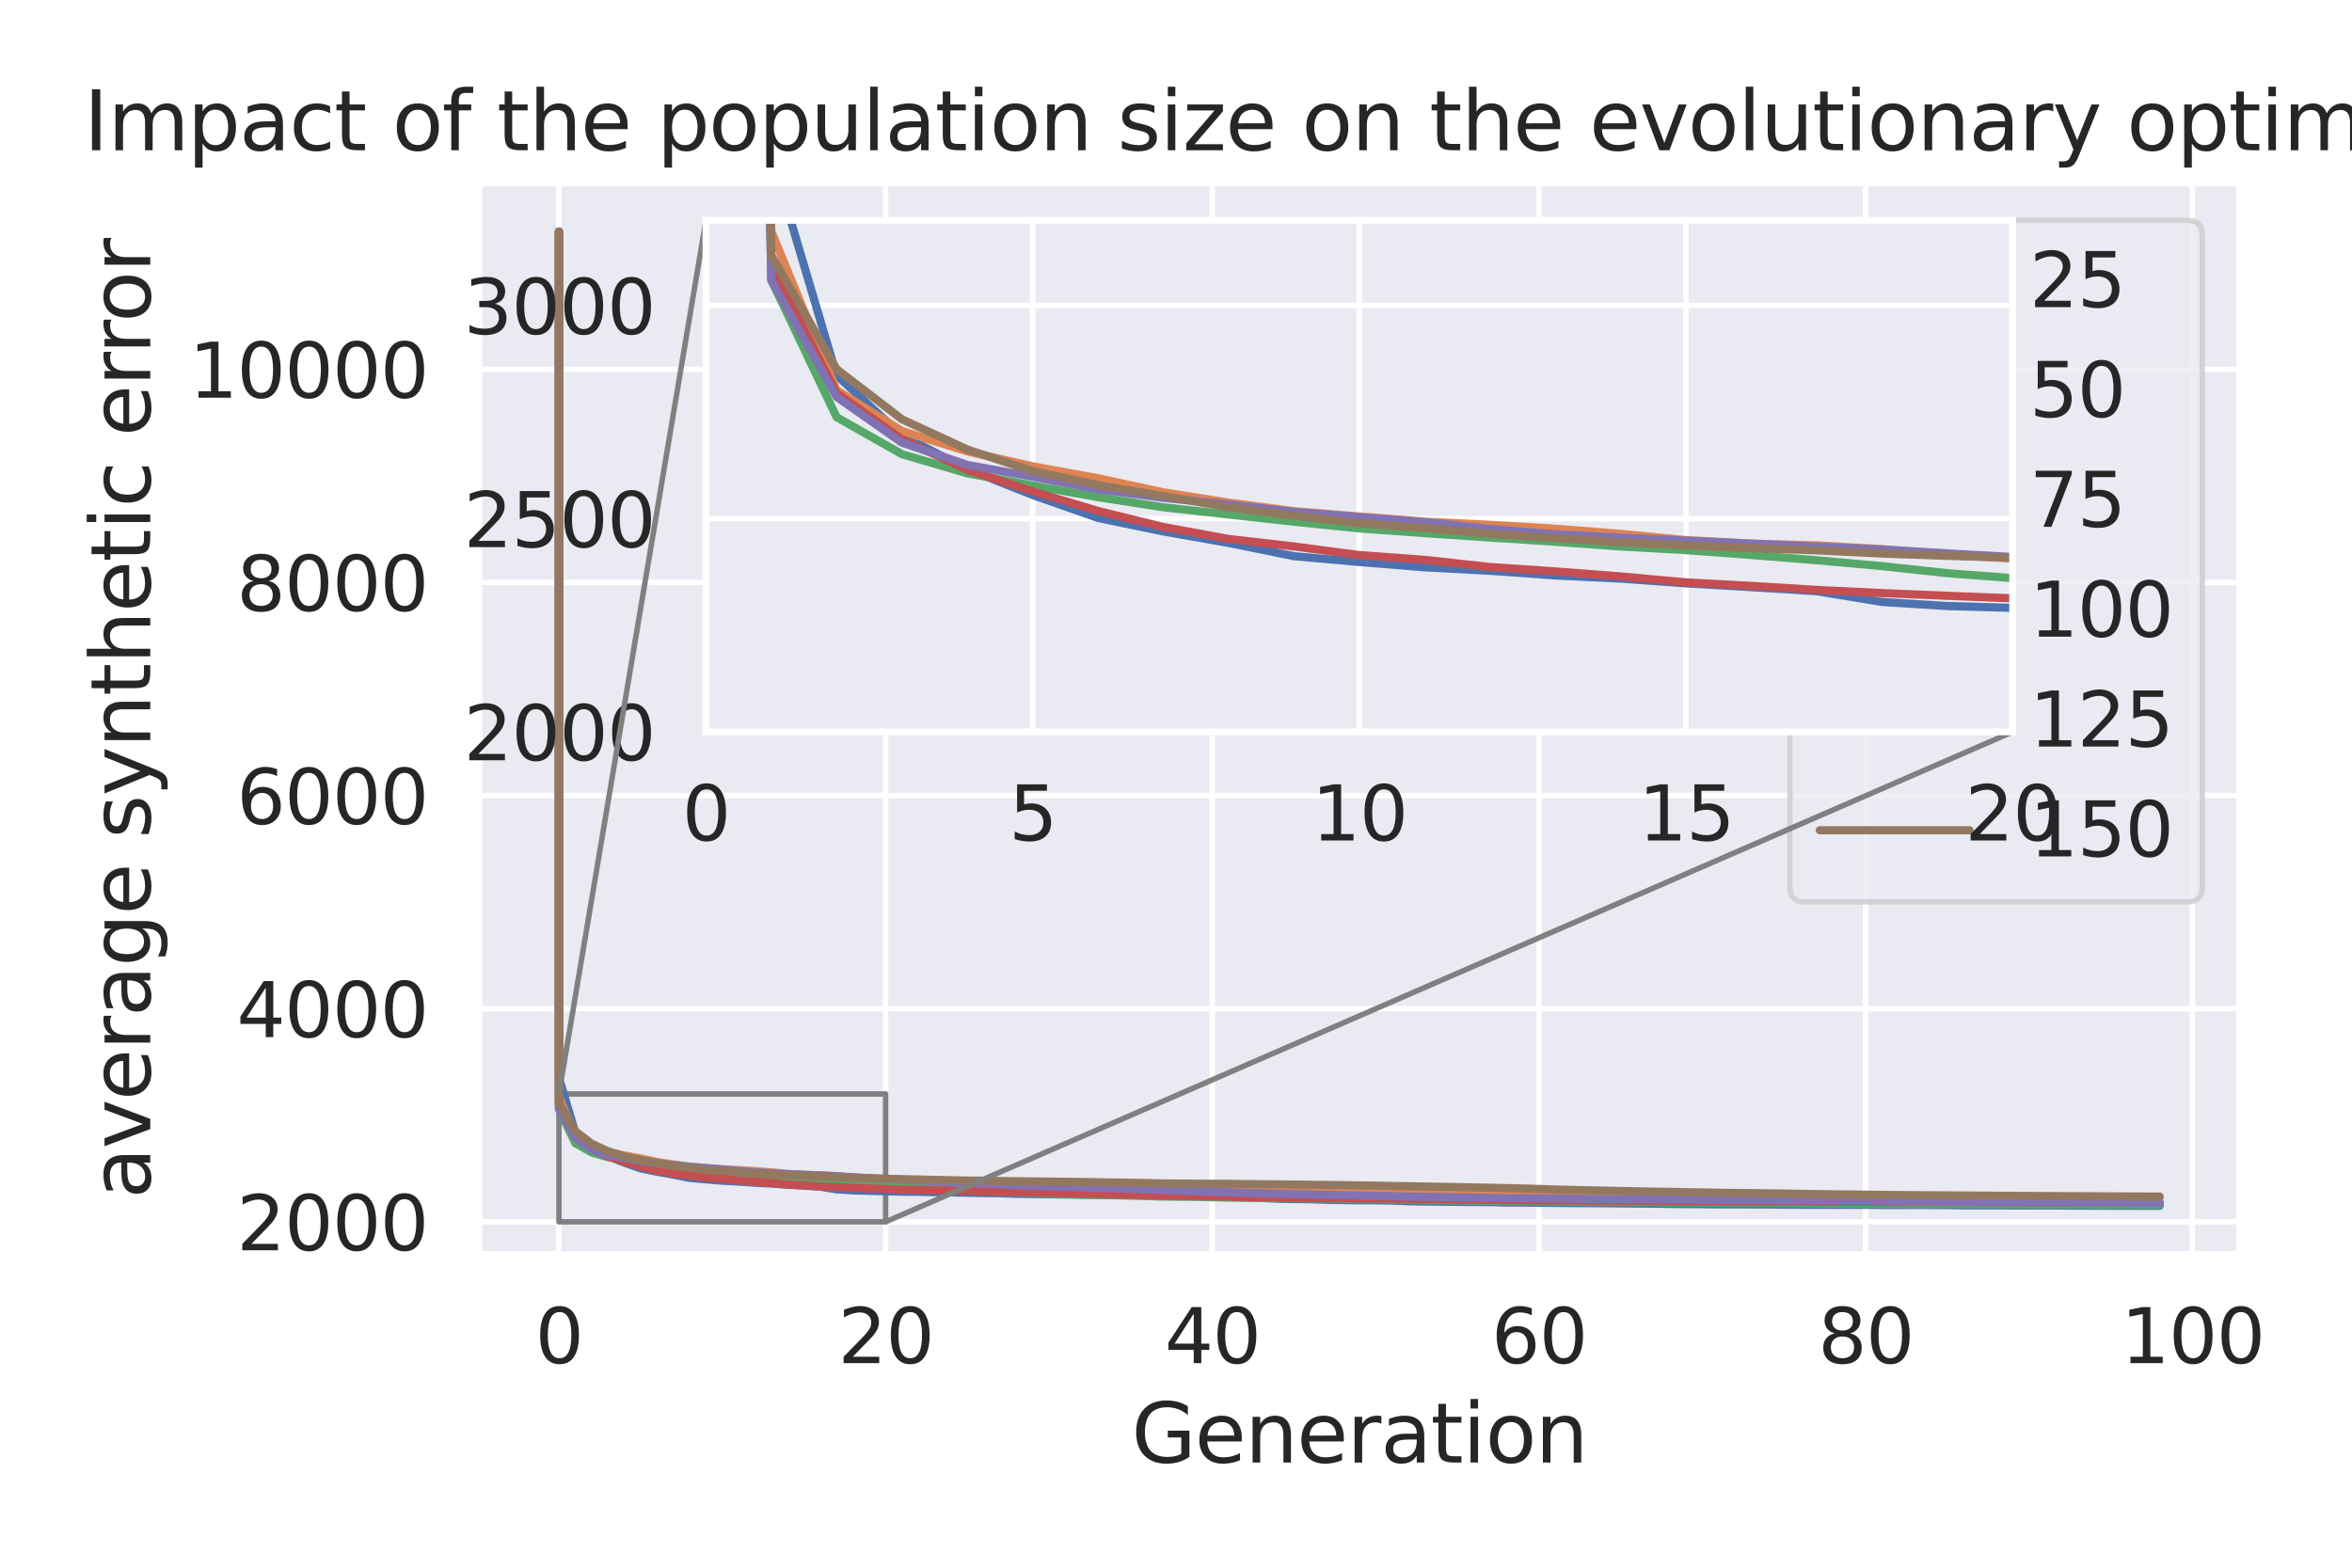 <?xml version="1.0" encoding="utf-8" standalone="no"?>
<!DOCTYPE svg PUBLIC "-//W3C//DTD SVG 1.1//EN"
  "http://www.w3.org/Graphics/SVG/1.1/DTD/svg11.dtd">
<svg xmlns:xlink="http://www.w3.org/1999/xlink" width="432pt" height="288pt" viewBox="0 0 432 288" xmlns="http://www.w3.org/2000/svg" version="1.1">
 <defs>
  <style type="text/css">*{stroke-linejoin: round; stroke-linecap: butt}</style>
 </defs>
 <g id="figure_1">
  <g id="patch_1">
   <path d="M 0 288 
L 432 288 
L 432 0 
L 0 0 
z
" style="fill: #ffffff"/>
  </g>
  <g id="axes_1">
   <g id="patch_2">
    <path d="M 87.959 230.475 
L 411.373 230.475 
L 411.373 33.598 
L 87.959 33.598 
z
" style="fill: #eaeaf2"/>
   </g>
   <g id="matplotlib.axis_1">
    <g id="xtick_1">
     <g id="line2d_1">
      <path d="M 102.66 230.475 
L 102.66 33.598 
" clip-path="url(#p10cc70ad94)" style="fill: none; stroke: #ffffff; stroke-linecap: round"/>
     </g>
     <g id="text_1">
      <!-- 0 -->
      <g style="fill: #262626" transform="translate(98.286 250.423) scale(0.138 -0.138)">
       <defs>
        <path id="DejaVuSans-30" d="M 2034 4250 
Q 1547 4250 1301 3770 
Q 1056 3291 1056 2328 
Q 1056 1369 1301 889 
Q 1547 409 2034 409 
Q 2525 409 2770 889 
Q 3016 1369 3016 2328 
Q 3016 3291 2770 3770 
Q 2525 4250 2034 4250 
z
M 2034 4750 
Q 2819 4750 3233 4129 
Q 3647 3509 3647 2328 
Q 3647 1150 3233 529 
Q 2819 -91 2034 -91 
Q 1250 -91 836 529 
Q 422 1150 422 2328 
Q 422 3509 836 4129 
Q 1250 4750 2034 4750 
z
" transform="scale(0.016)"/>
       </defs>
       <use xlink:href="#DejaVuSans-30"/>
      </g>
     </g>
    </g>
    <g id="xtick_2">
     <g id="line2d_2">
      <path d="M 162.662 230.475 
L 162.662 33.598 
" clip-path="url(#p10cc70ad94)" style="fill: none; stroke: #ffffff; stroke-linecap: round"/>
     </g>
     <g id="text_2">
      <!-- 20 -->
      <g style="fill: #262626" transform="translate(153.914 250.423) scale(0.138 -0.138)">
       <defs>
        <path id="DejaVuSans-32" d="M 1228 531 
L 3431 531 
L 3431 0 
L 469 0 
L 469 531 
Q 828 903 1448 1529 
Q 2069 2156 2228 2338 
Q 2531 2678 2651 2914 
Q 2772 3150 2772 3378 
Q 2772 3750 2511 3984 
Q 2250 4219 1831 4219 
Q 1534 4219 1204 4116 
Q 875 4013 500 3803 
L 500 4441 
Q 881 4594 1212 4672 
Q 1544 4750 1819 4750 
Q 2544 4750 2975 4387 
Q 3406 4025 3406 3419 
Q 3406 3131 3298 2873 
Q 3191 2616 2906 2266 
Q 2828 2175 2409 1742 
Q 1991 1309 1228 531 
z
" transform="scale(0.016)"/>
       </defs>
       <use xlink:href="#DejaVuSans-32"/>
       <use xlink:href="#DejaVuSans-30" x="63.623"/>
      </g>
     </g>
    </g>
    <g id="xtick_3">
     <g id="line2d_3">
      <path d="M 222.665 230.475 
L 222.665 33.598 
" clip-path="url(#p10cc70ad94)" style="fill: none; stroke: #ffffff; stroke-linecap: round"/>
     </g>
     <g id="text_3">
      <!-- 40 -->
      <g style="fill: #262626" transform="translate(213.917 250.423) scale(0.138 -0.138)">
       <defs>
        <path id="DejaVuSans-34" d="M 2419 4116 
L 825 1625 
L 2419 1625 
L 2419 4116 
z
M 2253 4666 
L 3047 4666 
L 3047 1625 
L 3713 1625 
L 3713 1100 
L 3047 1100 
L 3047 0 
L 2419 0 
L 2419 1100 
L 313 1100 
L 313 1709 
L 2253 4666 
z
" transform="scale(0.016)"/>
       </defs>
       <use xlink:href="#DejaVuSans-34"/>
       <use xlink:href="#DejaVuSans-30" x="63.623"/>
      </g>
     </g>
    </g>
    <g id="xtick_4">
     <g id="line2d_4">
      <path d="M 282.667 230.475 
L 282.667 33.598 
" clip-path="url(#p10cc70ad94)" style="fill: none; stroke: #ffffff; stroke-linecap: round"/>
     </g>
     <g id="text_4">
      <!-- 60 -->
      <g style="fill: #262626" transform="translate(273.919 250.423) scale(0.138 -0.138)">
       <defs>
        <path id="DejaVuSans-36" d="M 2113 2584 
Q 1688 2584 1439 2293 
Q 1191 2003 1191 1497 
Q 1191 994 1439 701 
Q 1688 409 2113 409 
Q 2538 409 2786 701 
Q 3034 994 3034 1497 
Q 3034 2003 2786 2293 
Q 2538 2584 2113 2584 
z
M 3366 4563 
L 3366 3988 
Q 3128 4100 2886 4159 
Q 2644 4219 2406 4219 
Q 1781 4219 1451 3797 
Q 1122 3375 1075 2522 
Q 1259 2794 1537 2939 
Q 1816 3084 2150 3084 
Q 2853 3084 3261 2657 
Q 3669 2231 3669 1497 
Q 3669 778 3244 343 
Q 2819 -91 2113 -91 
Q 1303 -91 875 529 
Q 447 1150 447 2328 
Q 447 3434 972 4092 
Q 1497 4750 2381 4750 
Q 2619 4750 2861 4703 
Q 3103 4656 3366 4563 
z
" transform="scale(0.016)"/>
       </defs>
       <use xlink:href="#DejaVuSans-36"/>
       <use xlink:href="#DejaVuSans-30" x="63.623"/>
      </g>
     </g>
    </g>
    <g id="xtick_5">
     <g id="line2d_5">
      <path d="M 342.67 230.475 
L 342.67 33.598 
" clip-path="url(#p10cc70ad94)" style="fill: none; stroke: #ffffff; stroke-linecap: round"/>
     </g>
     <g id="text_5">
      <!-- 80 -->
      <g style="fill: #262626" transform="translate(333.922 250.423) scale(0.138 -0.138)">
       <defs>
        <path id="DejaVuSans-38" d="M 2034 2216 
Q 1584 2216 1326 1975 
Q 1069 1734 1069 1313 
Q 1069 891 1326 650 
Q 1584 409 2034 409 
Q 2484 409 2743 651 
Q 3003 894 3003 1313 
Q 3003 1734 2745 1975 
Q 2488 2216 2034 2216 
z
M 1403 2484 
Q 997 2584 770 2862 
Q 544 3141 544 3541 
Q 544 4100 942 4425 
Q 1341 4750 2034 4750 
Q 2731 4750 3128 4425 
Q 3525 4100 3525 3541 
Q 3525 3141 3298 2862 
Q 3072 2584 2669 2484 
Q 3125 2378 3379 2068 
Q 3634 1759 3634 1313 
Q 3634 634 3220 271 
Q 2806 -91 2034 -91 
Q 1263 -91 848 271 
Q 434 634 434 1313 
Q 434 1759 690 2068 
Q 947 2378 1403 2484 
z
M 1172 3481 
Q 1172 3119 1398 2916 
Q 1625 2713 2034 2713 
Q 2441 2713 2670 2916 
Q 2900 3119 2900 3481 
Q 2900 3844 2670 4047 
Q 2441 4250 2034 4250 
Q 1625 4250 1398 4047 
Q 1172 3844 1172 3481 
z
" transform="scale(0.016)"/>
       </defs>
       <use xlink:href="#DejaVuSans-38"/>
       <use xlink:href="#DejaVuSans-30" x="63.623"/>
      </g>
     </g>
    </g>
    <g id="xtick_6">
     <g id="line2d_6">
      <path d="M 402.672 230.475 
L 402.672 33.598 
" clip-path="url(#p10cc70ad94)" style="fill: none; stroke: #ffffff; stroke-linecap: round"/>
     </g>
     <g id="text_6">
      <!-- 100 -->
      <g style="fill: #262626" transform="translate(389.55 250.423) scale(0.138 -0.138)">
       <defs>
        <path id="DejaVuSans-31" d="M 794 531 
L 1825 531 
L 1825 4091 
L 703 3866 
L 703 4441 
L 1819 4666 
L 2450 4666 
L 2450 531 
L 3481 531 
L 3481 0 
L 794 0 
L 794 531 
z
" transform="scale(0.016)"/>
       </defs>
       <use xlink:href="#DejaVuSans-31"/>
       <use xlink:href="#DejaVuSans-30" x="63.623"/>
       <use xlink:href="#DejaVuSans-30" x="127.246"/>
      </g>
     </g>
    </g>
    <g id="text_7">
     <!-- Generation -->
     <g style="fill: #262626" transform="translate(207.827 268.68) scale(0.15 -0.15)">
      <defs>
       <path id="DejaVuSans-47" d="M 3809 666 
L 3809 1919 
L 2778 1919 
L 2778 2438 
L 4434 2438 
L 4434 434 
Q 4069 175 3628 42 
Q 3188 -91 2688 -91 
Q 1594 -91 976 548 
Q 359 1188 359 2328 
Q 359 3472 976 4111 
Q 1594 4750 2688 4750 
Q 3144 4750 3555 4637 
Q 3966 4525 4313 4306 
L 4313 3634 
Q 3963 3931 3569 4081 
Q 3175 4231 2741 4231 
Q 1884 4231 1454 3753 
Q 1025 3275 1025 2328 
Q 1025 1384 1454 906 
Q 1884 428 2741 428 
Q 3075 428 3337 486 
Q 3600 544 3809 666 
z
" transform="scale(0.016)"/>
       <path id="DejaVuSans-65" d="M 3597 1894 
L 3597 1613 
L 953 1613 
Q 991 1019 1311 708 
Q 1631 397 2203 397 
Q 2534 397 2845 478 
Q 3156 559 3463 722 
L 3463 178 
Q 3153 47 2828 -22 
Q 2503 -91 2169 -91 
Q 1331 -91 842 396 
Q 353 884 353 1716 
Q 353 2575 817 3079 
Q 1281 3584 2069 3584 
Q 2775 3584 3186 3129 
Q 3597 2675 3597 1894 
z
M 3022 2063 
Q 3016 2534 2758 2815 
Q 2500 3097 2075 3097 
Q 1594 3097 1305 2825 
Q 1016 2553 972 2059 
L 3022 2063 
z
" transform="scale(0.016)"/>
       <path id="DejaVuSans-6e" d="M 3513 2113 
L 3513 0 
L 2938 0 
L 2938 2094 
Q 2938 2591 2744 2837 
Q 2550 3084 2163 3084 
Q 1697 3084 1428 2787 
Q 1159 2491 1159 1978 
L 1159 0 
L 581 0 
L 581 3500 
L 1159 3500 
L 1159 2956 
Q 1366 3272 1645 3428 
Q 1925 3584 2291 3584 
Q 2894 3584 3203 3211 
Q 3513 2838 3513 2113 
z
" transform="scale(0.016)"/>
       <path id="DejaVuSans-72" d="M 2631 2963 
Q 2534 3019 2420 3045 
Q 2306 3072 2169 3072 
Q 1681 3072 1420 2755 
Q 1159 2438 1159 1844 
L 1159 0 
L 581 0 
L 581 3500 
L 1159 3500 
L 1159 2956 
Q 1341 3275 1631 3429 
Q 1922 3584 2338 3584 
Q 2397 3584 2469 3576 
Q 2541 3569 2628 3553 
L 2631 2963 
z
" transform="scale(0.016)"/>
       <path id="DejaVuSans-61" d="M 2194 1759 
Q 1497 1759 1228 1600 
Q 959 1441 959 1056 
Q 959 750 1161 570 
Q 1363 391 1709 391 
Q 2188 391 2477 730 
Q 2766 1069 2766 1631 
L 2766 1759 
L 2194 1759 
z
M 3341 1997 
L 3341 0 
L 2766 0 
L 2766 531 
Q 2569 213 2275 61 
Q 1981 -91 1556 -91 
Q 1019 -91 701 211 
Q 384 513 384 1019 
Q 384 1609 779 1909 
Q 1175 2209 1959 2209 
L 2766 2209 
L 2766 2266 
Q 2766 2663 2505 2880 
Q 2244 3097 1772 3097 
Q 1472 3097 1187 3025 
Q 903 2953 641 2809 
L 641 3341 
Q 956 3463 1253 3523 
Q 1550 3584 1831 3584 
Q 2591 3584 2966 3190 
Q 3341 2797 3341 1997 
z
" transform="scale(0.016)"/>
       <path id="DejaVuSans-74" d="M 1172 4494 
L 1172 3500 
L 2356 3500 
L 2356 3053 
L 1172 3053 
L 1172 1153 
Q 1172 725 1289 603 
Q 1406 481 1766 481 
L 2356 481 
L 2356 0 
L 1766 0 
Q 1100 0 847 248 
Q 594 497 594 1153 
L 594 3053 
L 172 3053 
L 172 3500 
L 594 3500 
L 594 4494 
L 1172 4494 
z
" transform="scale(0.016)"/>
       <path id="DejaVuSans-69" d="M 603 3500 
L 1178 3500 
L 1178 0 
L 603 0 
L 603 3500 
z
M 603 4863 
L 1178 4863 
L 1178 4134 
L 603 4134 
L 603 4863 
z
" transform="scale(0.016)"/>
       <path id="DejaVuSans-6f" d="M 1959 3097 
Q 1497 3097 1228 2736 
Q 959 2375 959 1747 
Q 959 1119 1226 758 
Q 1494 397 1959 397 
Q 2419 397 2687 759 
Q 2956 1122 2956 1747 
Q 2956 2369 2687 2733 
Q 2419 3097 1959 3097 
z
M 1959 3584 
Q 2709 3584 3137 3096 
Q 3566 2609 3566 1747 
Q 3566 888 3137 398 
Q 2709 -91 1959 -91 
Q 1206 -91 779 398 
Q 353 888 353 1747 
Q 353 2609 779 3096 
Q 1206 3584 1959 3584 
z
" transform="scale(0.016)"/>
      </defs>
      <use xlink:href="#DejaVuSans-47"/>
      <use xlink:href="#DejaVuSans-65" x="77.49"/>
      <use xlink:href="#DejaVuSans-6e" x="139.014"/>
      <use xlink:href="#DejaVuSans-65" x="202.393"/>
      <use xlink:href="#DejaVuSans-72" x="263.916"/>
      <use xlink:href="#DejaVuSans-61" x="305.029"/>
      <use xlink:href="#DejaVuSans-74" x="366.309"/>
      <use xlink:href="#DejaVuSans-69" x="405.518"/>
      <use xlink:href="#DejaVuSans-6f" x="433.301"/>
      <use xlink:href="#DejaVuSans-6e" x="494.482"/>
     </g>
    </g>
   </g>
   <g id="matplotlib.axis_2">
    <g id="ytick_1">
     <g id="line2d_7">
      <path d="M 87.959 224.463 
L 411.373 224.463 
" clip-path="url(#p10cc70ad94)" style="fill: none; stroke: #ffffff; stroke-linecap: round"/>
     </g>
     <g id="text_8">
      <!-- 2000 -->
      <g style="fill: #262626" transform="translate(43.466 229.687) scale(0.138 -0.138)">
       <use xlink:href="#DejaVuSans-32"/>
       <use xlink:href="#DejaVuSans-30" x="63.623"/>
       <use xlink:href="#DejaVuSans-30" x="127.246"/>
       <use xlink:href="#DejaVuSans-30" x="190.869"/>
      </g>
     </g>
    </g>
    <g id="ytick_2">
     <g id="line2d_8">
      <path d="M 87.959 185.306 
L 411.373 185.306 
" clip-path="url(#p10cc70ad94)" style="fill: none; stroke: #ffffff; stroke-linecap: round"/>
     </g>
     <g id="text_9">
      <!-- 4000 -->
      <g style="fill: #262626" transform="translate(43.466 190.53) scale(0.138 -0.138)">
       <use xlink:href="#DejaVuSans-34"/>
       <use xlink:href="#DejaVuSans-30" x="63.623"/>
       <use xlink:href="#DejaVuSans-30" x="127.246"/>
       <use xlink:href="#DejaVuSans-30" x="190.869"/>
      </g>
     </g>
    </g>
    <g id="ytick_3">
     <g id="line2d_9">
      <path d="M 87.959 146.149 
L 411.373 146.149 
" clip-path="url(#p10cc70ad94)" style="fill: none; stroke: #ffffff; stroke-linecap: round"/>
     </g>
     <g id="text_10">
      <!-- 6000 -->
      <g style="fill: #262626" transform="translate(43.466 151.373) scale(0.138 -0.138)">
       <use xlink:href="#DejaVuSans-36"/>
       <use xlink:href="#DejaVuSans-30" x="63.623"/>
       <use xlink:href="#DejaVuSans-30" x="127.246"/>
       <use xlink:href="#DejaVuSans-30" x="190.869"/>
      </g>
     </g>
    </g>
    <g id="ytick_4">
     <g id="line2d_10">
      <path d="M 87.959 106.992 
L 411.373 106.992 
" clip-path="url(#p10cc70ad94)" style="fill: none; stroke: #ffffff; stroke-linecap: round"/>
     </g>
     <g id="text_11">
      <!-- 8000 -->
      <g style="fill: #262626" transform="translate(43.466 112.216) scale(0.138 -0.138)">
       <use xlink:href="#DejaVuSans-38"/>
       <use xlink:href="#DejaVuSans-30" x="63.623"/>
       <use xlink:href="#DejaVuSans-30" x="127.246"/>
       <use xlink:href="#DejaVuSans-30" x="190.869"/>
      </g>
     </g>
    </g>
    <g id="ytick_5">
     <g id="line2d_11">
      <path d="M 87.959 67.835 
L 411.373 67.835 
" clip-path="url(#p10cc70ad94)" style="fill: none; stroke: #ffffff; stroke-linecap: round"/>
     </g>
     <g id="text_12">
      <!-- 10000 -->
      <g style="fill: #262626" transform="translate(34.717 73.059) scale(0.138 -0.138)">
       <use xlink:href="#DejaVuSans-31"/>
       <use xlink:href="#DejaVuSans-30" x="63.623"/>
       <use xlink:href="#DejaVuSans-30" x="127.246"/>
       <use xlink:href="#DejaVuSans-30" x="190.869"/>
       <use xlink:href="#DejaVuSans-30" x="254.492"/>
      </g>
     </g>
    </g>
    <g id="text_13">
     <!-- average synthetic error -->
     <g style="fill: #262626" transform="translate(27.598 220.218) rotate(-90) scale(0.15 -0.15)">
      <defs>
       <path id="DejaVuSans-76" d="M 191 3500 
L 800 3500 
L 1894 563 
L 2988 3500 
L 3597 3500 
L 2284 0 
L 1503 0 
L 191 3500 
z
" transform="scale(0.016)"/>
       <path id="DejaVuSans-67" d="M 2906 1791 
Q 2906 2416 2648 2759 
Q 2391 3103 1925 3103 
Q 1463 3103 1205 2759 
Q 947 2416 947 1791 
Q 947 1169 1205 825 
Q 1463 481 1925 481 
Q 2391 481 2648 825 
Q 2906 1169 2906 1791 
z
M 3481 434 
Q 3481 -459 3084 -895 
Q 2688 -1331 1869 -1331 
Q 1566 -1331 1297 -1286 
Q 1028 -1241 775 -1147 
L 775 -588 
Q 1028 -725 1275 -790 
Q 1522 -856 1778 -856 
Q 2344 -856 2625 -561 
Q 2906 -266 2906 331 
L 2906 616 
Q 2728 306 2450 153 
Q 2172 0 1784 0 
Q 1141 0 747 490 
Q 353 981 353 1791 
Q 353 2603 747 3093 
Q 1141 3584 1784 3584 
Q 2172 3584 2450 3431 
Q 2728 3278 2906 2969 
L 2906 3500 
L 3481 3500 
L 3481 434 
z
" transform="scale(0.016)"/>
       <path id="DejaVuSans-20" transform="scale(0.016)"/>
       <path id="DejaVuSans-73" d="M 2834 3397 
L 2834 2853 
Q 2591 2978 2328 3040 
Q 2066 3103 1784 3103 
Q 1356 3103 1142 2972 
Q 928 2841 928 2578 
Q 928 2378 1081 2264 
Q 1234 2150 1697 2047 
L 1894 2003 
Q 2506 1872 2764 1633 
Q 3022 1394 3022 966 
Q 3022 478 2636 193 
Q 2250 -91 1575 -91 
Q 1294 -91 989 -36 
Q 684 19 347 128 
L 347 722 
Q 666 556 975 473 
Q 1284 391 1588 391 
Q 1994 391 2212 530 
Q 2431 669 2431 922 
Q 2431 1156 2273 1281 
Q 2116 1406 1581 1522 
L 1381 1569 
Q 847 1681 609 1914 
Q 372 2147 372 2553 
Q 372 3047 722 3315 
Q 1072 3584 1716 3584 
Q 2034 3584 2315 3537 
Q 2597 3491 2834 3397 
z
" transform="scale(0.016)"/>
       <path id="DejaVuSans-79" d="M 2059 -325 
Q 1816 -950 1584 -1140 
Q 1353 -1331 966 -1331 
L 506 -1331 
L 506 -850 
L 844 -850 
Q 1081 -850 1212 -737 
Q 1344 -625 1503 -206 
L 1606 56 
L 191 3500 
L 800 3500 
L 1894 763 
L 2988 3500 
L 3597 3500 
L 2059 -325 
z
" transform="scale(0.016)"/>
       <path id="DejaVuSans-68" d="M 3513 2113 
L 3513 0 
L 2938 0 
L 2938 2094 
Q 2938 2591 2744 2837 
Q 2550 3084 2163 3084 
Q 1697 3084 1428 2787 
Q 1159 2491 1159 1978 
L 1159 0 
L 581 0 
L 581 4863 
L 1159 4863 
L 1159 2956 
Q 1366 3272 1645 3428 
Q 1925 3584 2291 3584 
Q 2894 3584 3203 3211 
Q 3513 2838 3513 2113 
z
" transform="scale(0.016)"/>
       <path id="DejaVuSans-63" d="M 3122 3366 
L 3122 2828 
Q 2878 2963 2633 3030 
Q 2388 3097 2138 3097 
Q 1578 3097 1268 2742 
Q 959 2388 959 1747 
Q 959 1106 1268 751 
Q 1578 397 2138 397 
Q 2388 397 2633 464 
Q 2878 531 3122 666 
L 3122 134 
Q 2881 22 2623 -34 
Q 2366 -91 2075 -91 
Q 1284 -91 818 406 
Q 353 903 353 1747 
Q 353 2603 823 3093 
Q 1294 3584 2113 3584 
Q 2378 3584 2631 3529 
Q 2884 3475 3122 3366 
z
" transform="scale(0.016)"/>
      </defs>
      <use xlink:href="#DejaVuSans-61"/>
      <use xlink:href="#DejaVuSans-76" x="61.279"/>
      <use xlink:href="#DejaVuSans-65" x="120.459"/>
      <use xlink:href="#DejaVuSans-72" x="181.982"/>
      <use xlink:href="#DejaVuSans-61" x="223.096"/>
      <use xlink:href="#DejaVuSans-67" x="284.375"/>
      <use xlink:href="#DejaVuSans-65" x="347.852"/>
      <use xlink:href="#DejaVuSans-20" x="409.375"/>
      <use xlink:href="#DejaVuSans-73" x="441.162"/>
      <use xlink:href="#DejaVuSans-79" x="493.262"/>
      <use xlink:href="#DejaVuSans-6e" x="552.441"/>
      <use xlink:href="#DejaVuSans-74" x="615.82"/>
      <use xlink:href="#DejaVuSans-68" x="655.029"/>
      <use xlink:href="#DejaVuSans-65" x="718.408"/>
      <use xlink:href="#DejaVuSans-74" x="779.932"/>
      <use xlink:href="#DejaVuSans-69" x="819.141"/>
      <use xlink:href="#DejaVuSans-63" x="846.924"/>
      <use xlink:href="#DejaVuSans-20" x="901.904"/>
      <use xlink:href="#DejaVuSans-65" x="933.691"/>
      <use xlink:href="#DejaVuSans-72" x="995.215"/>
      <use xlink:href="#DejaVuSans-72" x="1034.578"/>
      <use xlink:href="#DejaVuSans-6f" x="1073.441"/>
      <use xlink:href="#DejaVuSans-72" x="1134.623"/>
     </g>
    </g>
   </g>
   <g id="patch_3">
    <path d="M 102.66 224.463 
L 162.662 224.463 
L 162.662 200.969 
L 102.66 200.969 
L 102.66 224.463 
z
" clip-path="url(#p10cc70ad94)" style="fill: none; stroke: #808080; stroke-linejoin: miter"/>
   </g>
   <g id="line2d_12">
    <path d="M 102.66 42.547 
L 102.66 197.97 
L 105.66 208.087 
L 108.66 210.855 
L 111.66 212.392 
L 114.66 213.585 
L 117.661 214.639 
L 120.661 215.26 
L 123.661 215.787 
L 126.661 216.396 
L 129.661 216.663 
L 132.661 216.907 
L 135.661 217.066 
L 138.661 217.28 
L 141.662 217.424 
L 144.662 217.643 
L 147.662 217.818 
L 150.662 218.004 
L 153.662 218.498 
L 156.662 218.685 
L 159.662 218.769 
L 162.662 218.847 
L 165.663 218.926 
L 168.663 218.952 
L 171.663 219.022 
L 174.663 219.052 
L 177.663 219.119 
L 180.663 219.166 
L 183.663 219.218 
L 186.663 219.31 
L 189.664 219.356 
L 192.664 219.395 
L 195.664 219.45 
L 198.664 219.47 
L 201.664 219.478 
L 204.664 219.511 
L 207.664 219.54 
L 210.664 219.578 
L 213.665 219.658 
L 216.665 219.696 
L 219.665 219.697 
L 222.665 219.822 
L 225.665 219.907 
L 228.665 219.994 
L 231.665 220.077 
L 234.665 220.218 
L 237.666 220.284 
L 240.666 220.31 
L 243.666 220.416 
L 246.666 220.462 
L 249.666 220.506 
L 252.666 220.509 
L 255.666 220.563 
L 258.666 220.672 
L 261.667 220.737 
L 264.667 220.763 
L 267.667 220.797 
L 270.667 220.824 
L 273.667 220.836 
L 276.667 220.915 
L 279.667 220.924 
L 282.667 220.957 
L 285.668 220.984 
L 288.668 221.018 
L 291.668 221.032 
L 294.668 221.047 
L 297.668 221.078 
L 300.668 221.108 
L 303.668 221.129 
L 306.668 221.182 
L 309.669 221.206 
L 312.669 221.219 
L 315.669 221.263 
L 318.669 221.263 
L 321.669 221.272 
L 324.669 221.272 
L 327.669 221.314 
L 330.669 221.327 
L 333.67 221.33 
L 336.67 221.342 
L 339.67 221.345 
L 342.67 221.345 
L 345.67 221.367 
L 348.67 221.367 
L 351.67 221.367 
L 354.67 221.371 
L 357.671 221.397 
L 360.671 221.437 
L 363.671 221.437 
L 366.671 221.449 
L 369.671 221.454 
L 372.671 221.46 
L 375.671 221.46 
L 378.671 221.46 
L 381.672 221.498 
L 384.672 221.501 
L 387.672 221.512 
L 390.672 221.518 
L 393.672 221.525 
L 396.672 221.526 
" clip-path="url(#p10cc70ad94)" style="fill: none; stroke: #4c72b0; stroke-width: 1.5; stroke-linecap: round"/>
   </g>
   <g id="line2d_13">
    <path d="M 102.66 42.547 
L 102.66 201.474 
L 105.66 208.765 
L 108.66 210.648 
L 111.66 211.584 
L 114.66 212.268 
L 117.661 212.816 
L 120.661 213.461 
L 123.661 213.934 
L 126.661 214.327 
L 129.661 214.571 
L 132.661 214.806 
L 135.661 214.955 
L 138.661 215.134 
L 141.662 215.369 
L 144.662 215.656 
L 147.662 215.818 
L 150.662 215.896 
L 153.662 216.072 
L 156.662 216.327 
L 159.662 216.506 
L 162.662 216.695 
L 165.663 216.769 
L 168.663 216.886 
L 171.663 216.918 
L 174.663 217.041 
L 177.663 217.189 
L 180.663 217.313 
L 183.663 217.458 
L 186.663 217.531 
L 189.664 217.694 
L 192.664 217.789 
L 195.664 217.899 
L 198.664 218.031 
L 201.664 218.16 
L 204.664 218.259 
L 207.664 218.365 
L 210.664 218.409 
L 213.665 218.461 
L 216.665 218.508 
L 219.665 218.554 
L 222.665 218.61 
L 225.665 218.661 
L 228.665 218.7 
L 231.665 218.772 
L 234.665 218.803 
L 237.666 218.874 
L 240.666 218.921 
L 243.666 218.946 
L 246.666 218.989 
L 249.666 219.022 
L 252.666 219.051 
L 255.666 219.096 
L 258.666 219.125 
L 261.667 219.143 
L 264.667 219.175 
L 267.667 219.203 
L 270.667 219.224 
L 273.667 219.253 
L 276.667 219.292 
L 279.667 219.324 
L 282.667 219.335 
L 285.668 219.353 
L 288.668 219.364 
L 291.668 219.369 
L 294.668 219.377 
L 297.668 219.387 
L 300.668 219.395 
L 303.668 219.405 
L 306.668 219.424 
L 309.669 219.473 
L 312.669 219.507 
L 315.669 219.51 
L 318.669 219.527 
L 321.669 219.539 
L 324.669 219.552 
L 327.669 219.571 
L 330.669 219.612 
L 333.67 219.635 
L 336.67 219.664 
L 339.67 219.676 
L 342.67 219.689 
L 345.67 219.712 
L 348.67 219.713 
L 351.67 219.716 
L 354.67 219.743 
L 357.671 219.772 
L 360.671 219.778 
L 363.671 219.791 
L 366.671 219.8 
L 369.671 219.809 
L 372.671 219.824 
L 375.671 219.846 
L 378.671 219.846 
L 381.672 219.88 
L 384.672 219.89 
L 387.672 219.915 
L 390.672 219.922 
L 393.672 219.923 
L 396.672 219.928 
" clip-path="url(#p10cc70ad94)" style="fill: none; stroke: #dd8452; stroke-width: 1.5; stroke-linecap: round"/>
   </g>
   <g id="line2d_14">
    <path d="M 102.66 42.547 
L 102.66 203.712 
L 105.66 210.012 
L 108.66 211.711 
L 111.66 212.591 
L 114.66 213.149 
L 117.661 213.685 
L 120.661 214.149 
L 123.661 214.48 
L 126.661 214.813 
L 129.661 215.119 
L 132.661 215.337 
L 135.661 215.538 
L 138.661 215.733 
L 141.662 215.95 
L 144.662 216.117 
L 147.662 216.34 
L 150.662 216.582 
L 153.662 216.851 
L 156.662 217.176 
L 159.662 217.403 
L 162.662 217.645 
L 165.663 217.823 
L 168.663 217.992 
L 171.663 218.222 
L 174.663 218.434 
L 177.663 218.618 
L 180.663 218.798 
L 183.663 218.959 
L 186.663 219.041 
L 189.664 219.165 
L 192.664 219.266 
L 195.664 219.368 
L 198.664 219.476 
L 201.664 219.548 
L 204.664 219.59 
L 207.664 219.658 
L 210.664 219.74 
L 213.665 219.826 
L 216.665 219.856 
L 219.665 219.879 
L 222.665 219.943 
L 225.665 220.002 
L 228.665 220.021 
L 231.665 220.044 
L 234.665 220.084 
L 237.666 220.133 
L 240.666 220.149 
L 243.666 220.198 
L 246.666 220.264 
L 249.666 220.296 
L 252.666 220.322 
L 255.666 220.363 
L 258.666 220.402 
L 261.667 220.453 
L 264.667 220.522 
L 267.667 220.551 
L 270.667 220.591 
L 273.667 220.63 
L 276.667 220.647 
L 279.667 220.676 
L 282.667 220.698 
L 285.668 220.725 
L 288.668 220.746 
L 291.668 220.771 
L 294.668 220.785 
L 297.668 220.816 
L 300.668 220.83 
L 303.668 220.854 
L 306.668 220.881 
L 309.669 220.895 
L 312.669 220.923 
L 315.669 220.955 
L 318.669 220.983 
L 321.669 220.996 
L 324.669 221.007 
L 327.669 221.041 
L 330.669 221.079 
L 333.67 221.116 
L 336.67 221.137 
L 339.67 221.146 
L 342.67 221.16 
L 345.67 221.161 
L 348.67 221.173 
L 351.67 221.18 
L 354.67 221.193 
L 357.671 221.217 
L 360.671 221.237 
L 363.671 221.251 
L 366.671 221.264 
L 369.671 221.273 
L 372.671 221.299 
L 375.671 221.311 
L 378.671 221.311 
L 381.672 221.325 
L 384.672 221.341 
L 387.672 221.35 
L 390.672 221.362 
L 393.672 221.367 
L 396.672 221.373 
" clip-path="url(#p10cc70ad94)" style="fill: none; stroke: #55a868; stroke-width: 1.5; stroke-linecap: round"/>
   </g>
   <g id="line2d_15">
    <path d="M 102.66 42.547 
L 102.66 203.026 
L 105.66 208.902 
L 108.66 211.025 
L 111.66 212.431 
L 114.66 213.42 
L 117.661 214.316 
L 120.661 215.055 
L 123.661 215.605 
L 126.661 215.948 
L 129.661 216.345 
L 132.661 216.563 
L 135.661 216.893 
L 138.661 217.095 
L 141.662 217.326 
L 144.662 217.599 
L 147.662 217.759 
L 150.662 217.944 
L 153.662 218.09 
L 156.662 218.214 
L 159.662 218.331 
L 162.662 218.422 
L 165.663 218.522 
L 168.663 218.58 
L 171.663 218.65 
L 174.663 218.71 
L 177.663 218.8 
L 180.663 218.872 
L 183.663 218.947 
L 186.663 219.018 
L 189.664 219.062 
L 192.664 219.118 
L 195.664 219.207 
L 198.664 219.259 
L 201.664 219.312 
L 204.664 219.414 
L 207.664 219.475 
L 210.664 219.557 
L 213.665 219.633 
L 216.665 219.669 
L 219.665 219.726 
L 222.665 219.77 
L 225.665 219.836 
L 228.665 219.893 
L 231.665 219.94 
L 234.665 219.98 
L 237.666 220.009 
L 240.666 220.065 
L 243.666 220.096 
L 246.666 220.131 
L 249.666 220.157 
L 252.666 220.183 
L 255.666 220.206 
L 258.666 220.251 
L 261.667 220.284 
L 264.667 220.327 
L 267.667 220.368 
L 270.667 220.38 
L 273.667 220.419 
L 276.667 220.438 
L 279.667 220.472 
L 282.667 220.496 
L 285.668 220.517 
L 288.668 220.542 
L 291.668 220.557 
L 294.668 220.577 
L 297.668 220.594 
L 300.668 220.615 
L 303.668 220.65 
L 306.668 220.66 
L 309.669 220.675 
L 312.669 220.692 
L 315.669 220.704 
L 318.669 220.711 
L 321.669 220.717 
L 324.669 220.723 
L 327.669 220.737 
L 330.669 220.749 
L 333.67 220.756 
L 336.67 220.77 
L 339.67 220.775 
L 342.67 220.782 
L 345.67 220.792 
L 348.67 220.803 
L 351.67 220.816 
L 354.67 220.819 
L 357.671 220.834 
L 360.671 220.845 
L 363.671 220.86 
L 366.671 220.871 
L 369.671 220.885 
L 372.671 220.89 
L 375.671 220.896 
L 378.671 220.904 
L 381.672 220.912 
L 384.672 220.916 
L 387.672 220.922 
L 390.672 220.924 
L 393.672 220.932 
L 396.672 220.947 
" clip-path="url(#p10cc70ad94)" style="fill: none; stroke: #c44e52; stroke-width: 1.5; stroke-linecap: round"/>
   </g>
   <g id="line2d_16">
    <path d="M 102.66 42.547 
L 102.66 203.727 
L 105.66 209.079 
L 108.66 211.183 
L 111.66 212.204 
L 114.66 212.748 
L 117.661 213.324 
L 120.661 213.714 
L 123.661 214.025 
L 126.661 214.361 
L 129.661 214.601 
L 132.661 214.833 
L 135.661 215.146 
L 138.661 215.389 
L 141.662 215.545 
L 144.662 215.682 
L 147.662 215.816 
L 150.662 215.959 
L 153.662 216.086 
L 156.662 216.266 
L 159.662 216.433 
L 162.662 216.567 
L 165.663 216.725 
L 168.663 216.856 
L 171.663 217.024 
L 174.663 217.179 
L 177.663 217.297 
L 180.663 217.446 
L 183.663 217.601 
L 186.663 217.726 
L 189.664 217.84 
L 192.664 217.974 
L 195.664 218.027 
L 198.664 218.129 
L 201.664 218.2 
L 204.664 218.294 
L 207.664 218.399 
L 210.664 218.5 
L 213.665 218.619 
L 216.665 218.745 
L 219.665 218.858 
L 222.665 218.941 
L 225.665 219.045 
L 228.665 219.135 
L 231.665 219.231 
L 234.665 219.303 
L 237.666 219.366 
L 240.666 219.433 
L 243.666 219.506 
L 246.666 219.57 
L 249.666 219.622 
L 252.666 219.696 
L 255.666 219.748 
L 258.666 219.822 
L 261.667 219.871 
L 264.667 219.916 
L 267.667 219.963 
L 270.667 220.013 
L 273.667 220.059 
L 276.667 220.117 
L 279.667 220.135 
L 282.667 220.163 
L 285.668 220.18 
L 288.668 220.226 
L 291.668 220.265 
L 294.668 220.298 
L 297.668 220.316 
L 300.668 220.333 
L 303.668 220.354 
L 306.668 220.369 
L 309.669 220.389 
L 312.669 220.395 
L 315.669 220.421 
L 318.669 220.442 
L 321.669 220.467 
L 324.669 220.5 
L 327.669 220.518 
L 330.669 220.534 
L 333.67 220.553 
L 336.67 220.59 
L 339.67 220.614 
L 342.67 220.627 
L 345.67 220.66 
L 348.67 220.696 
L 351.67 220.719 
L 354.67 220.73 
L 357.671 220.761 
L 360.671 220.777 
L 363.671 220.8 
L 366.671 220.814 
L 369.671 220.834 
L 372.671 220.841 
L 375.671 220.865 
L 378.671 220.875 
L 381.672 220.902 
L 384.672 220.915 
L 387.672 220.921 
L 390.672 220.933 
L 393.672 220.951 
L 396.672 220.963 
" clip-path="url(#p10cc70ad94)" style="fill: none; stroke: #8172b3; stroke-width: 1.5; stroke-linecap: round"/>
   </g>
   <g id="line2d_17">
    <path d="M 102.66 42.547 
L 102.66 202.57 
L 105.66 207.805 
L 108.66 210.107 
L 111.66 211.496 
L 114.66 212.485 
L 117.661 213.131 
L 120.661 213.637 
L 123.661 214.146 
L 126.661 214.536 
L 129.661 214.883 
L 132.661 215.104 
L 135.661 215.372 
L 138.661 215.565 
L 141.662 215.757 
L 144.662 215.9 
L 147.662 216.024 
L 150.662 216.127 
L 153.662 216.274 
L 156.662 216.38 
L 159.662 216.466 
L 162.662 216.554 
L 165.663 216.615 
L 168.663 216.68 
L 171.663 216.755 
L 174.663 216.816 
L 177.663 216.88 
L 180.663 216.897 
L 183.663 216.961 
L 186.663 217.002 
L 189.664 217.042 
L 192.664 217.074 
L 195.664 217.109 
L 198.664 217.139 
L 201.664 217.195 
L 204.664 217.237 
L 207.664 217.279 
L 210.664 217.342 
L 213.665 217.406 
L 216.665 217.429 
L 219.665 217.459 
L 222.665 217.466 
L 225.665 217.479 
L 228.665 217.523 
L 231.665 217.555 
L 234.665 217.583 
L 237.666 217.609 
L 240.666 217.651 
L 243.666 217.681 
L 246.666 217.72 
L 249.666 217.769 
L 252.666 217.82 
L 255.666 217.874 
L 258.666 217.92 
L 261.667 217.978 
L 264.667 218.025 
L 267.667 218.083 
L 270.667 218.142 
L 273.667 218.192 
L 276.667 218.269 
L 279.667 218.332 
L 282.667 218.424 
L 285.668 218.521 
L 288.668 218.594 
L 291.668 218.665 
L 294.668 218.725 
L 297.668 218.79 
L 300.668 218.855 
L 303.668 218.916 
L 306.668 218.954 
L 309.669 219.018 
L 312.669 219.059 
L 315.669 219.116 
L 318.669 219.156 
L 321.669 219.194 
L 324.669 219.228 
L 327.669 219.261 
L 330.669 219.324 
L 333.67 219.366 
L 336.67 219.407 
L 339.67 219.439 
L 342.67 219.474 
L 345.67 219.512 
L 348.67 219.535 
L 351.67 219.568 
L 354.67 219.585 
L 357.671 219.606 
L 360.671 219.623 
L 363.671 219.648 
L 366.671 219.667 
L 369.671 219.689 
L 372.671 219.712 
L 375.671 219.73 
L 378.671 219.741 
L 381.672 219.76 
L 384.672 219.767 
L 387.672 219.788 
L 390.672 219.798 
L 393.672 219.808 
L 396.672 219.813 
" clip-path="url(#p10cc70ad94)" style="fill: none; stroke: #937860; stroke-width: 1.5; stroke-linecap: round"/>
   </g>
   <g id="patch_4">
    <path d="M 87.959 230.475 
L 87.959 33.598 
" style="fill: none; stroke: #ffffff; stroke-width: 1.25; stroke-linejoin: miter; stroke-linecap: square"/>
   </g>
   <g id="patch_5">
    <path d="M 411.373 230.475 
L 411.373 33.598 
" style="fill: none; stroke: #ffffff; stroke-width: 1.25; stroke-linejoin: miter; stroke-linecap: square"/>
   </g>
   <g id="patch_6">
    <path d="M 87.959 230.475 
L 411.373 230.475 
" style="fill: none; stroke: #ffffff; stroke-width: 1.25; stroke-linejoin: miter; stroke-linecap: square"/>
   </g>
   <g id="patch_7">
    <path d="M 87.959 33.598 
L 411.373 33.598 
" style="fill: none; stroke: #ffffff; stroke-width: 1.25; stroke-linejoin: miter; stroke-linecap: square"/>
   </g>
   <g id="text_14">
    <!-- Impact of the population size on the evolutionary optimization -->
    <g style="fill: #262626" transform="translate(15.392 27.598) scale(0.15 -0.15)">
     <defs>
      <path id="DejaVuSans-49" d="M 628 4666 
L 1259 4666 
L 1259 0 
L 628 0 
L 628 4666 
z
" transform="scale(0.016)"/>
      <path id="DejaVuSans-6d" d="M 3328 2828 
Q 3544 3216 3844 3400 
Q 4144 3584 4550 3584 
Q 5097 3584 5394 3201 
Q 5691 2819 5691 2113 
L 5691 0 
L 5113 0 
L 5113 2094 
Q 5113 2597 4934 2840 
Q 4756 3084 4391 3084 
Q 3944 3084 3684 2787 
Q 3425 2491 3425 1978 
L 3425 0 
L 2847 0 
L 2847 2094 
Q 2847 2600 2669 2842 
Q 2491 3084 2119 3084 
Q 1678 3084 1418 2786 
Q 1159 2488 1159 1978 
L 1159 0 
L 581 0 
L 581 3500 
L 1159 3500 
L 1159 2956 
Q 1356 3278 1631 3431 
Q 1906 3584 2284 3584 
Q 2666 3584 2933 3390 
Q 3200 3197 3328 2828 
z
" transform="scale(0.016)"/>
      <path id="DejaVuSans-70" d="M 1159 525 
L 1159 -1331 
L 581 -1331 
L 581 3500 
L 1159 3500 
L 1159 2969 
Q 1341 3281 1617 3432 
Q 1894 3584 2278 3584 
Q 2916 3584 3314 3078 
Q 3713 2572 3713 1747 
Q 3713 922 3314 415 
Q 2916 -91 2278 -91 
Q 1894 -91 1617 61 
Q 1341 213 1159 525 
z
M 3116 1747 
Q 3116 2381 2855 2742 
Q 2594 3103 2138 3103 
Q 1681 3103 1420 2742 
Q 1159 2381 1159 1747 
Q 1159 1113 1420 752 
Q 1681 391 2138 391 
Q 2594 391 2855 752 
Q 3116 1113 3116 1747 
z
" transform="scale(0.016)"/>
      <path id="DejaVuSans-66" d="M 2375 4863 
L 2375 4384 
L 1825 4384 
Q 1516 4384 1395 4259 
Q 1275 4134 1275 3809 
L 1275 3500 
L 2222 3500 
L 2222 3053 
L 1275 3053 
L 1275 0 
L 697 0 
L 697 3053 
L 147 3053 
L 147 3500 
L 697 3500 
L 697 3744 
Q 697 4328 969 4595 
Q 1241 4863 1831 4863 
L 2375 4863 
z
" transform="scale(0.016)"/>
      <path id="DejaVuSans-75" d="M 544 1381 
L 544 3500 
L 1119 3500 
L 1119 1403 
Q 1119 906 1312 657 
Q 1506 409 1894 409 
Q 2359 409 2629 706 
Q 2900 1003 2900 1516 
L 2900 3500 
L 3475 3500 
L 3475 0 
L 2900 0 
L 2900 538 
Q 2691 219 2414 64 
Q 2138 -91 1772 -91 
Q 1169 -91 856 284 
Q 544 659 544 1381 
z
M 1991 3584 
L 1991 3584 
z
" transform="scale(0.016)"/>
      <path id="DejaVuSans-6c" d="M 603 4863 
L 1178 4863 
L 1178 0 
L 603 0 
L 603 4863 
z
" transform="scale(0.016)"/>
      <path id="DejaVuSans-7a" d="M 353 3500 
L 3084 3500 
L 3084 2975 
L 922 459 
L 3084 459 
L 3084 0 
L 275 0 
L 275 525 
L 2438 3041 
L 353 3041 
L 353 3500 
z
" transform="scale(0.016)"/>
     </defs>
     <use xlink:href="#DejaVuSans-49"/>
     <use xlink:href="#DejaVuSans-6d" x="29.492"/>
     <use xlink:href="#DejaVuSans-70" x="126.904"/>
     <use xlink:href="#DejaVuSans-61" x="190.381"/>
     <use xlink:href="#DejaVuSans-63" x="251.66"/>
     <use xlink:href="#DejaVuSans-74" x="306.641"/>
     <use xlink:href="#DejaVuSans-20" x="345.85"/>
     <use xlink:href="#DejaVuSans-6f" x="377.637"/>
     <use xlink:href="#DejaVuSans-66" x="438.818"/>
     <use xlink:href="#DejaVuSans-20" x="474.023"/>
     <use xlink:href="#DejaVuSans-74" x="505.811"/>
     <use xlink:href="#DejaVuSans-68" x="545.02"/>
     <use xlink:href="#DejaVuSans-65" x="608.398"/>
     <use xlink:href="#DejaVuSans-20" x="669.922"/>
     <use xlink:href="#DejaVuSans-70" x="701.709"/>
     <use xlink:href="#DejaVuSans-6f" x="765.186"/>
     <use xlink:href="#DejaVuSans-70" x="826.367"/>
     <use xlink:href="#DejaVuSans-75" x="889.844"/>
     <use xlink:href="#DejaVuSans-6c" x="953.223"/>
     <use xlink:href="#DejaVuSans-61" x="981.006"/>
     <use xlink:href="#DejaVuSans-74" x="1042.285"/>
     <use xlink:href="#DejaVuSans-69" x="1081.494"/>
     <use xlink:href="#DejaVuSans-6f" x="1109.277"/>
     <use xlink:href="#DejaVuSans-6e" x="1170.459"/>
     <use xlink:href="#DejaVuSans-20" x="1233.838"/>
     <use xlink:href="#DejaVuSans-73" x="1265.625"/>
     <use xlink:href="#DejaVuSans-69" x="1317.725"/>
     <use xlink:href="#DejaVuSans-7a" x="1345.508"/>
     <use xlink:href="#DejaVuSans-65" x="1397.998"/>
     <use xlink:href="#DejaVuSans-20" x="1459.521"/>
     <use xlink:href="#DejaVuSans-6f" x="1491.309"/>
     <use xlink:href="#DejaVuSans-6e" x="1552.49"/>
     <use xlink:href="#DejaVuSans-20" x="1615.869"/>
     <use xlink:href="#DejaVuSans-74" x="1647.656"/>
     <use xlink:href="#DejaVuSans-68" x="1686.865"/>
     <use xlink:href="#DejaVuSans-65" x="1750.244"/>
     <use xlink:href="#DejaVuSans-20" x="1811.768"/>
     <use xlink:href="#DejaVuSans-65" x="1843.555"/>
     <use xlink:href="#DejaVuSans-76" x="1905.078"/>
     <use xlink:href="#DejaVuSans-6f" x="1964.258"/>
     <use xlink:href="#DejaVuSans-6c" x="2025.439"/>
     <use xlink:href="#DejaVuSans-75" x="2053.223"/>
     <use xlink:href="#DejaVuSans-74" x="2116.602"/>
     <use xlink:href="#DejaVuSans-69" x="2155.811"/>
     <use xlink:href="#DejaVuSans-6f" x="2183.594"/>
     <use xlink:href="#DejaVuSans-6e" x="2244.775"/>
     <use xlink:href="#DejaVuSans-61" x="2308.154"/>
     <use xlink:href="#DejaVuSans-72" x="2369.434"/>
     <use xlink:href="#DejaVuSans-79" x="2410.547"/>
     <use xlink:href="#DejaVuSans-20" x="2469.727"/>
     <use xlink:href="#DejaVuSans-6f" x="2501.514"/>
     <use xlink:href="#DejaVuSans-70" x="2562.695"/>
     <use xlink:href="#DejaVuSans-74" x="2626.172"/>
     <use xlink:href="#DejaVuSans-69" x="2665.381"/>
     <use xlink:href="#DejaVuSans-6d" x="2693.164"/>
     <use xlink:href="#DejaVuSans-69" x="2790.576"/>
     <use xlink:href="#DejaVuSans-7a" x="2818.359"/>
     <use xlink:href="#DejaVuSans-61" x="2870.85"/>
     <use xlink:href="#DejaVuSans-74" x="2932.129"/>
     <use xlink:href="#DejaVuSans-69" x="2971.338"/>
     <use xlink:href="#DejaVuSans-6f" x="2999.121"/>
     <use xlink:href="#DejaVuSans-6e" x="3060.303"/>
    </g>
   </g>
   <g id="legend_1">
    <g id="patch_8">
     <path d="M 331.503 165.692 
L 401.748 165.692 
Q 404.498 165.692 404.498 162.942 
L 404.498 43.223 
Q 404.498 40.473 401.748 40.473 
L 331.503 40.473 
Q 328.753 40.473 328.753 43.223 
L 328.753 162.942 
Q 328.753 165.692 331.503 165.692 
z
" style="fill: #eaeaf2; opacity: 0.8; stroke: #cccccc; stroke-linejoin: miter"/>
    </g>
    <g id="line2d_18">
     <path d="M 334.253 51.608 
L 348.003 51.608 
L 361.753 51.608 
" style="fill: none; stroke: #4c72b0; stroke-width: 1.5; stroke-linecap: round"/>
    </g>
    <g id="text_15">
     <!-- 25 -->
     <g style="fill: #262626" transform="translate(372.753 56.421) scale(0.138 -0.138)">
      <defs>
       <path id="DejaVuSans-35" d="M 691 4666 
L 3169 4666 
L 3169 4134 
L 1269 4134 
L 1269 2991 
Q 1406 3038 1543 3061 
Q 1681 3084 1819 3084 
Q 2600 3084 3056 2656 
Q 3513 2228 3513 1497 
Q 3513 744 3044 326 
Q 2575 -91 1722 -91 
Q 1428 -91 1123 -41 
Q 819 9 494 109 
L 494 744 
Q 775 591 1075 516 
Q 1375 441 1709 441 
Q 2250 441 2565 725 
Q 2881 1009 2881 1497 
Q 2881 1984 2565 2268 
Q 2250 2553 1709 2553 
Q 1456 2553 1204 2497 
Q 953 2441 691 2322 
L 691 4666 
z
" transform="scale(0.016)"/>
      </defs>
      <use xlink:href="#DejaVuSans-32"/>
      <use xlink:href="#DejaVuSans-35" x="63.623"/>
     </g>
    </g>
    <g id="line2d_19">
     <path d="M 334.253 71.79 
L 348.003 71.79 
L 361.753 71.79 
" style="fill: none; stroke: #dd8452; stroke-width: 1.5; stroke-linecap: round"/>
    </g>
    <g id="text_16">
     <!-- 50 -->
     <g style="fill: #262626" transform="translate(372.753 76.603) scale(0.138 -0.138)">
      <use xlink:href="#DejaVuSans-35"/>
      <use xlink:href="#DejaVuSans-30" x="63.623"/>
     </g>
    </g>
    <g id="line2d_20">
     <path d="M 334.253 91.973 
L 348.003 91.973 
L 361.753 91.973 
" style="fill: none; stroke: #55a868; stroke-width: 1.5; stroke-linecap: round"/>
    </g>
    <g id="text_17">
     <!-- 75 -->
     <g style="fill: #262626" transform="translate(372.753 96.785) scale(0.138 -0.138)">
      <defs>
       <path id="DejaVuSans-37" d="M 525 4666 
L 3525 4666 
L 3525 4397 
L 1831 0 
L 1172 0 
L 2766 4134 
L 525 4134 
L 525 4666 
z
" transform="scale(0.016)"/>
      </defs>
      <use xlink:href="#DejaVuSans-37"/>
      <use xlink:href="#DejaVuSans-35" x="63.623"/>
     </g>
    </g>
    <g id="line2d_21">
     <path d="M 334.253 112.155 
L 348.003 112.155 
L 361.753 112.155 
" style="fill: none; stroke: #c44e52; stroke-width: 1.5; stroke-linecap: round"/>
    </g>
    <g id="text_18">
     <!-- 100 -->
     <g style="fill: #262626" transform="translate(372.753 116.968) scale(0.138 -0.138)">
      <use xlink:href="#DejaVuSans-31"/>
      <use xlink:href="#DejaVuSans-30" x="63.623"/>
      <use xlink:href="#DejaVuSans-30" x="127.246"/>
     </g>
    </g>
    <g id="line2d_22">
     <path d="M 334.253 132.338 
L 348.003 132.338 
L 361.753 132.338 
" style="fill: none; stroke: #8172b3; stroke-width: 1.5; stroke-linecap: round"/>
    </g>
    <g id="text_19">
     <!-- 125 -->
     <g style="fill: #262626" transform="translate(372.753 137.15) scale(0.138 -0.138)">
      <use xlink:href="#DejaVuSans-31"/>
      <use xlink:href="#DejaVuSans-32" x="63.623"/>
      <use xlink:href="#DejaVuSans-35" x="127.246"/>
     </g>
    </g>
    <g id="line2d_23">
     <path d="M 334.253 152.52 
L 348.003 152.52 
L 361.753 152.52 
" style="fill: none; stroke: #937860; stroke-width: 1.5; stroke-linecap: round"/>
    </g>
    <g id="text_20">
     <!-- 150 -->
     <g style="fill: #262626" transform="translate(372.753 157.333) scale(0.138 -0.138)">
      <use xlink:href="#DejaVuSans-31"/>
      <use xlink:href="#DejaVuSans-35" x="63.623"/>
      <use xlink:href="#DejaVuSans-30" x="127.246"/>
     </g>
    </g>
   </g>
  </g>
  <g id="axes_2">
   <g id="patch_9">
    <path d="M 129.661 134.45 
L 369.671 134.45 
L 369.671 40.473 
L 129.661 40.473 
z
" style="fill: #eaeaf2"/>
   </g>
   <g id="matplotlib.axis_3">
    <g id="xtick_7">
     <g id="line2d_24">
      <path d="M 129.661 134.45 
L 129.661 40.473 
" clip-path="url(#pf26250092b)" style="fill: none; stroke: #ffffff; stroke-linecap: round"/>
     </g>
     <g id="text_21">
      <!-- 0 -->
      <g style="fill: #262626" transform="translate(125.287 154.398) scale(0.138 -0.138)">
       <use xlink:href="#DejaVuSans-30"/>
      </g>
     </g>
    </g>
    <g id="xtick_8">
     <g id="line2d_25">
      <path d="M 189.664 134.45 
L 189.664 40.473 
" clip-path="url(#pf26250092b)" style="fill: none; stroke: #ffffff; stroke-linecap: round"/>
     </g>
     <g id="text_22">
      <!-- 5 -->
      <g style="fill: #262626" transform="translate(185.289 154.398) scale(0.138 -0.138)">
       <use xlink:href="#DejaVuSans-35"/>
      </g>
     </g>
    </g>
    <g id="xtick_9">
     <g id="line2d_26">
      <path d="M 249.666 134.45 
L 249.666 40.473 
" clip-path="url(#pf26250092b)" style="fill: none; stroke: #ffffff; stroke-linecap: round"/>
     </g>
     <g id="text_23">
      <!-- 10 -->
      <g style="fill: #262626" transform="translate(240.918 154.398) scale(0.138 -0.138)">
       <use xlink:href="#DejaVuSans-31"/>
       <use xlink:href="#DejaVuSans-30" x="63.623"/>
      </g>
     </g>
    </g>
    <g id="xtick_10">
     <g id="line2d_27">
      <path d="M 309.669 134.45 
L 309.669 40.473 
" clip-path="url(#pf26250092b)" style="fill: none; stroke: #ffffff; stroke-linecap: round"/>
     </g>
     <g id="text_24">
      <!-- 15 -->
      <g style="fill: #262626" transform="translate(300.92 154.398) scale(0.138 -0.138)">
       <use xlink:href="#DejaVuSans-31"/>
       <use xlink:href="#DejaVuSans-35" x="63.623"/>
      </g>
     </g>
    </g>
    <g id="xtick_11">
     <g id="line2d_28">
      <path d="M 369.671 134.45 
L 369.671 40.473 
" clip-path="url(#pf26250092b)" style="fill: none; stroke: #ffffff; stroke-linecap: round"/>
     </g>
     <g id="text_25">
      <!-- 20 -->
      <g style="fill: #262626" transform="translate(360.923 154.398) scale(0.138 -0.138)">
       <use xlink:href="#DejaVuSans-32"/>
       <use xlink:href="#DejaVuSans-30" x="63.623"/>
      </g>
     </g>
    </g>
   </g>
   <g id="matplotlib.axis_4">
    <g id="ytick_6">
     <g id="line2d_29">
      <path d="M 129.661 134.45 
L 369.671 134.45 
" clip-path="url(#pf26250092b)" style="fill: none; stroke: #ffffff; stroke-linecap: round"/>
     </g>
     <g id="text_26">
      <!-- 2000 -->
      <g style="fill: #262626" transform="translate(85.167 139.674) scale(0.138 -0.138)">
       <use xlink:href="#DejaVuSans-32"/>
       <use xlink:href="#DejaVuSans-30" x="63.623"/>
       <use xlink:href="#DejaVuSans-30" x="127.246"/>
       <use xlink:href="#DejaVuSans-30" x="190.869"/>
      </g>
     </g>
    </g>
    <g id="ytick_7">
     <g id="line2d_30">
      <path d="M 129.661 95.293 
L 369.671 95.293 
" clip-path="url(#pf26250092b)" style="fill: none; stroke: #ffffff; stroke-linecap: round"/>
     </g>
     <g id="text_27">
      <!-- 2500 -->
      <g style="fill: #262626" transform="translate(85.167 100.517) scale(0.138 -0.138)">
       <use xlink:href="#DejaVuSans-32"/>
       <use xlink:href="#DejaVuSans-35" x="63.623"/>
       <use xlink:href="#DejaVuSans-30" x="127.246"/>
       <use xlink:href="#DejaVuSans-30" x="190.869"/>
      </g>
     </g>
    </g>
    <g id="ytick_8">
     <g id="line2d_31">
      <path d="M 129.661 56.135 
L 369.671 56.135 
" clip-path="url(#pf26250092b)" style="fill: none; stroke: #ffffff; stroke-linecap: round"/>
     </g>
     <g id="text_28">
      <!-- 3000 -->
      <g style="fill: #262626" transform="translate(85.167 61.359) scale(0.138 -0.138)">
       <defs>
        <path id="DejaVuSans-33" d="M 2597 2516 
Q 3050 2419 3304 2112 
Q 3559 1806 3559 1356 
Q 3559 666 3084 287 
Q 2609 -91 1734 -91 
Q 1441 -91 1130 -33 
Q 819 25 488 141 
L 488 750 
Q 750 597 1062 519 
Q 1375 441 1716 441 
Q 2309 441 2620 675 
Q 2931 909 2931 1356 
Q 2931 1769 2642 2001 
Q 2353 2234 1838 2234 
L 1294 2234 
L 1294 2753 
L 1863 2753 
Q 2328 2753 2575 2939 
Q 2822 3125 2822 3475 
Q 2822 3834 2567 4026 
Q 2313 4219 1838 4219 
Q 1578 4219 1281 4162 
Q 984 4106 628 3988 
L 628 4550 
Q 988 4650 1302 4700 
Q 1616 4750 1894 4750 
Q 2613 4750 3031 4423 
Q 3450 4097 3450 3541 
Q 3450 3153 3228 2886 
Q 3006 2619 2597 2516 
z
" transform="scale(0.016)"/>
       </defs>
       <use xlink:href="#DejaVuSans-33"/>
       <use xlink:href="#DejaVuSans-30" x="63.623"/>
       <use xlink:href="#DejaVuSans-30" x="127.246"/>
       <use xlink:href="#DejaVuSans-30" x="190.869"/>
      </g>
     </g>
    </g>
   </g>
   <g id="patch_10">
    <path d="M 129.661 40.473 
L 102.66 200.969 
" style="fill: none; stroke: #808080; stroke-linejoin: miter"/>
   </g>
   <g id="patch_11">
    <path d="M 369.671 134.45 
L 162.662 224.463 
" style="fill: none; stroke: #808080; stroke-linejoin: miter"/>
   </g>
   <g id="line2d_32">
    <path d="M 141.093 -1 
L 141.662 28.474 
L 153.662 68.943 
L 165.663 80.017 
L 177.663 86.165 
L 189.664 90.937 
L 201.664 95.153 
L 213.665 97.637 
L 225.665 99.745 
L 237.666 102.178 
L 249.666 103.246 
L 261.667 104.223 
L 273.667 104.858 
L 285.668 105.718 
L 297.668 106.294 
L 309.669 107.169 
L 321.669 107.867 
L 333.67 108.611 
L 345.67 110.586 
L 357.671 111.338 
L 369.671 111.671 
L 381.672 111.985 
L 393.672 112.301 
L 405.673 112.402 
L 417.673 112.683 
L 429.674 112.803 
L 433 112.877 
" clip-path="url(#pf26250092b)" style="fill: none; stroke: #4c72b0; stroke-width: 1.5; stroke-linecap: round"/>
   </g>
   <g id="line2d_33">
    <path d="M 140.841 -1 
L 141.662 42.49 
L 153.662 71.657 
L 165.663 79.189 
L 177.663 82.932 
L 189.664 85.669 
L 201.664 87.858 
L 213.665 90.442 
L 225.665 92.333 
L 237.666 93.906 
L 249.666 94.878 
L 261.667 95.821 
L 273.667 96.415 
L 285.668 97.131 
L 297.668 98.071 
L 309.669 99.221 
L 321.669 99.87 
L 333.67 100.181 
L 345.67 100.882 
L 357.671 101.902 
L 369.671 102.622 
L 381.672 103.375 
L 393.672 103.672 
L 405.673 104.14 
L 417.673 104.268 
L 429.674 104.76 
L 433 104.925 
" clip-path="url(#pf26250092b)" style="fill: none; stroke: #dd8452; stroke-width: 1.5; stroke-linecap: round"/>
   </g>
   <g id="line2d_34">
    <path d="M 140.685 -1 
L 141.662 51.444 
L 153.662 76.644 
L 165.663 83.439 
L 177.663 86.96 
L 189.664 89.191 
L 201.664 91.336 
L 213.665 93.191 
L 225.665 94.516 
L 237.666 95.85 
L 249.666 97.073 
L 261.667 97.944 
L 273.667 98.747 
L 285.668 99.528 
L 297.668 100.397 
L 309.669 101.063 
L 321.669 101.957 
L 333.67 102.925 
L 345.67 104.002 
L 357.671 105.298 
L 369.671 106.209 
L 381.672 107.177 
L 393.672 107.888 
L 405.673 108.562 
L 417.673 109.483 
L 429.674 110.332 
L 433 110.536 
" clip-path="url(#pf26250092b)" style="fill: none; stroke: #55a868; stroke-width: 1.5; stroke-linecap: round"/>
   </g>
   <g id="line2d_35">
    <path d="M 140.732 -1 
L 141.662 48.699 
L 153.662 72.206 
L 165.663 80.696 
L 177.663 86.32 
L 189.664 90.274 
L 201.664 93.861 
L 213.665 96.817 
L 225.665 99.015 
L 237.666 100.39 
L 249.666 101.977 
L 261.667 102.849 
L 273.667 104.166 
L 285.668 104.977 
L 297.668 105.898 
L 309.669 106.991 
L 321.669 107.631 
L 333.67 108.373 
L 345.67 108.956 
L 357.671 109.451 
L 369.671 109.92 
L 381.672 110.285 
L 393.672 110.685 
L 405.673 110.916 
L 417.673 111.197 
L 429.674 111.436 
L 433 111.536 
" clip-path="url(#pf26250092b)" style="fill: none; stroke: #c44e52; stroke-width: 1.5; stroke-linecap: round"/>
   </g>
   <g id="line2d_36">
    <path d="M 140.684 -1 
L 141.662 51.505 
L 153.662 72.913 
L 165.663 81.328 
L 177.663 85.412 
L 189.664 87.587 
L 201.664 89.893 
L 213.665 91.454 
L 225.665 92.698 
L 237.666 94.041 
L 249.666 95 
L 261.667 95.927 
L 273.667 97.181 
L 285.668 98.154 
L 297.668 98.776 
L 309.669 99.324 
L 321.669 99.861 
L 333.67 100.434 
L 345.67 100.939 
L 357.671 101.661 
L 369.671 102.328 
L 381.672 102.866 
L 393.672 103.497 
L 405.673 104.018 
L 417.673 104.692 
L 429.674 105.312 
L 433 105.443 
" clip-path="url(#pf26250092b)" style="fill: none; stroke: #8172b3; stroke-width: 1.5; stroke-linecap: round"/>
   </g>
   <g id="line2d_37">
    <path d="M 140.764 -1 
L 141.662 46.877 
L 153.662 67.817 
L 165.663 77.024 
L 177.663 82.58 
L 189.664 86.536 
L 201.664 89.12 
L 213.665 91.144 
L 225.665 93.182 
L 237.666 94.74 
L 249.666 96.127 
L 261.667 97.013 
L 273.667 98.083 
L 285.668 98.855 
L 297.668 99.624 
L 309.669 100.196 
L 321.669 100.692 
L 333.67 101.106 
L 345.67 101.693 
L 357.671 102.114 
L 369.671 102.461 
L 381.672 102.813 
L 393.672 103.057 
L 405.673 103.314 
L 417.673 103.617 
L 429.674 103.861 
L 433 103.932 
" clip-path="url(#pf26250092b)" style="fill: none; stroke: #937860; stroke-width: 1.5; stroke-linecap: round"/>
   </g>
   <g id="patch_12">
    <path d="M 129.661 134.45 
L 129.661 40.473 
" style="fill: none; stroke: #ffffff; stroke-width: 1.25; stroke-linejoin: miter; stroke-linecap: square"/>
   </g>
   <g id="patch_13">
    <path d="M 369.671 134.45 
L 369.671 40.473 
" style="fill: none; stroke: #ffffff; stroke-width: 1.25; stroke-linejoin: miter; stroke-linecap: square"/>
   </g>
   <g id="patch_14">
    <path d="M 129.661 134.45 
L 369.671 134.45 
" style="fill: none; stroke: #ffffff; stroke-width: 1.25; stroke-linejoin: miter; stroke-linecap: square"/>
   </g>
   <g id="patch_15">
    <path d="M 129.661 40.473 
L 369.671 40.473 
" style="fill: none; stroke: #ffffff; stroke-width: 1.25; stroke-linejoin: miter; stroke-linecap: square"/>
   </g>
  </g>
 </g>
 <defs>
  <clipPath id="p10cc70ad94">
   <rect x="87.959" y="33.598" width="323.413" height="196.878"/>
  </clipPath>
  <clipPath id="pf26250092b">
   <rect x="129.661" y="40.473" width="240.01" height="93.977"/>
  </clipPath>
 </defs>
</svg>
